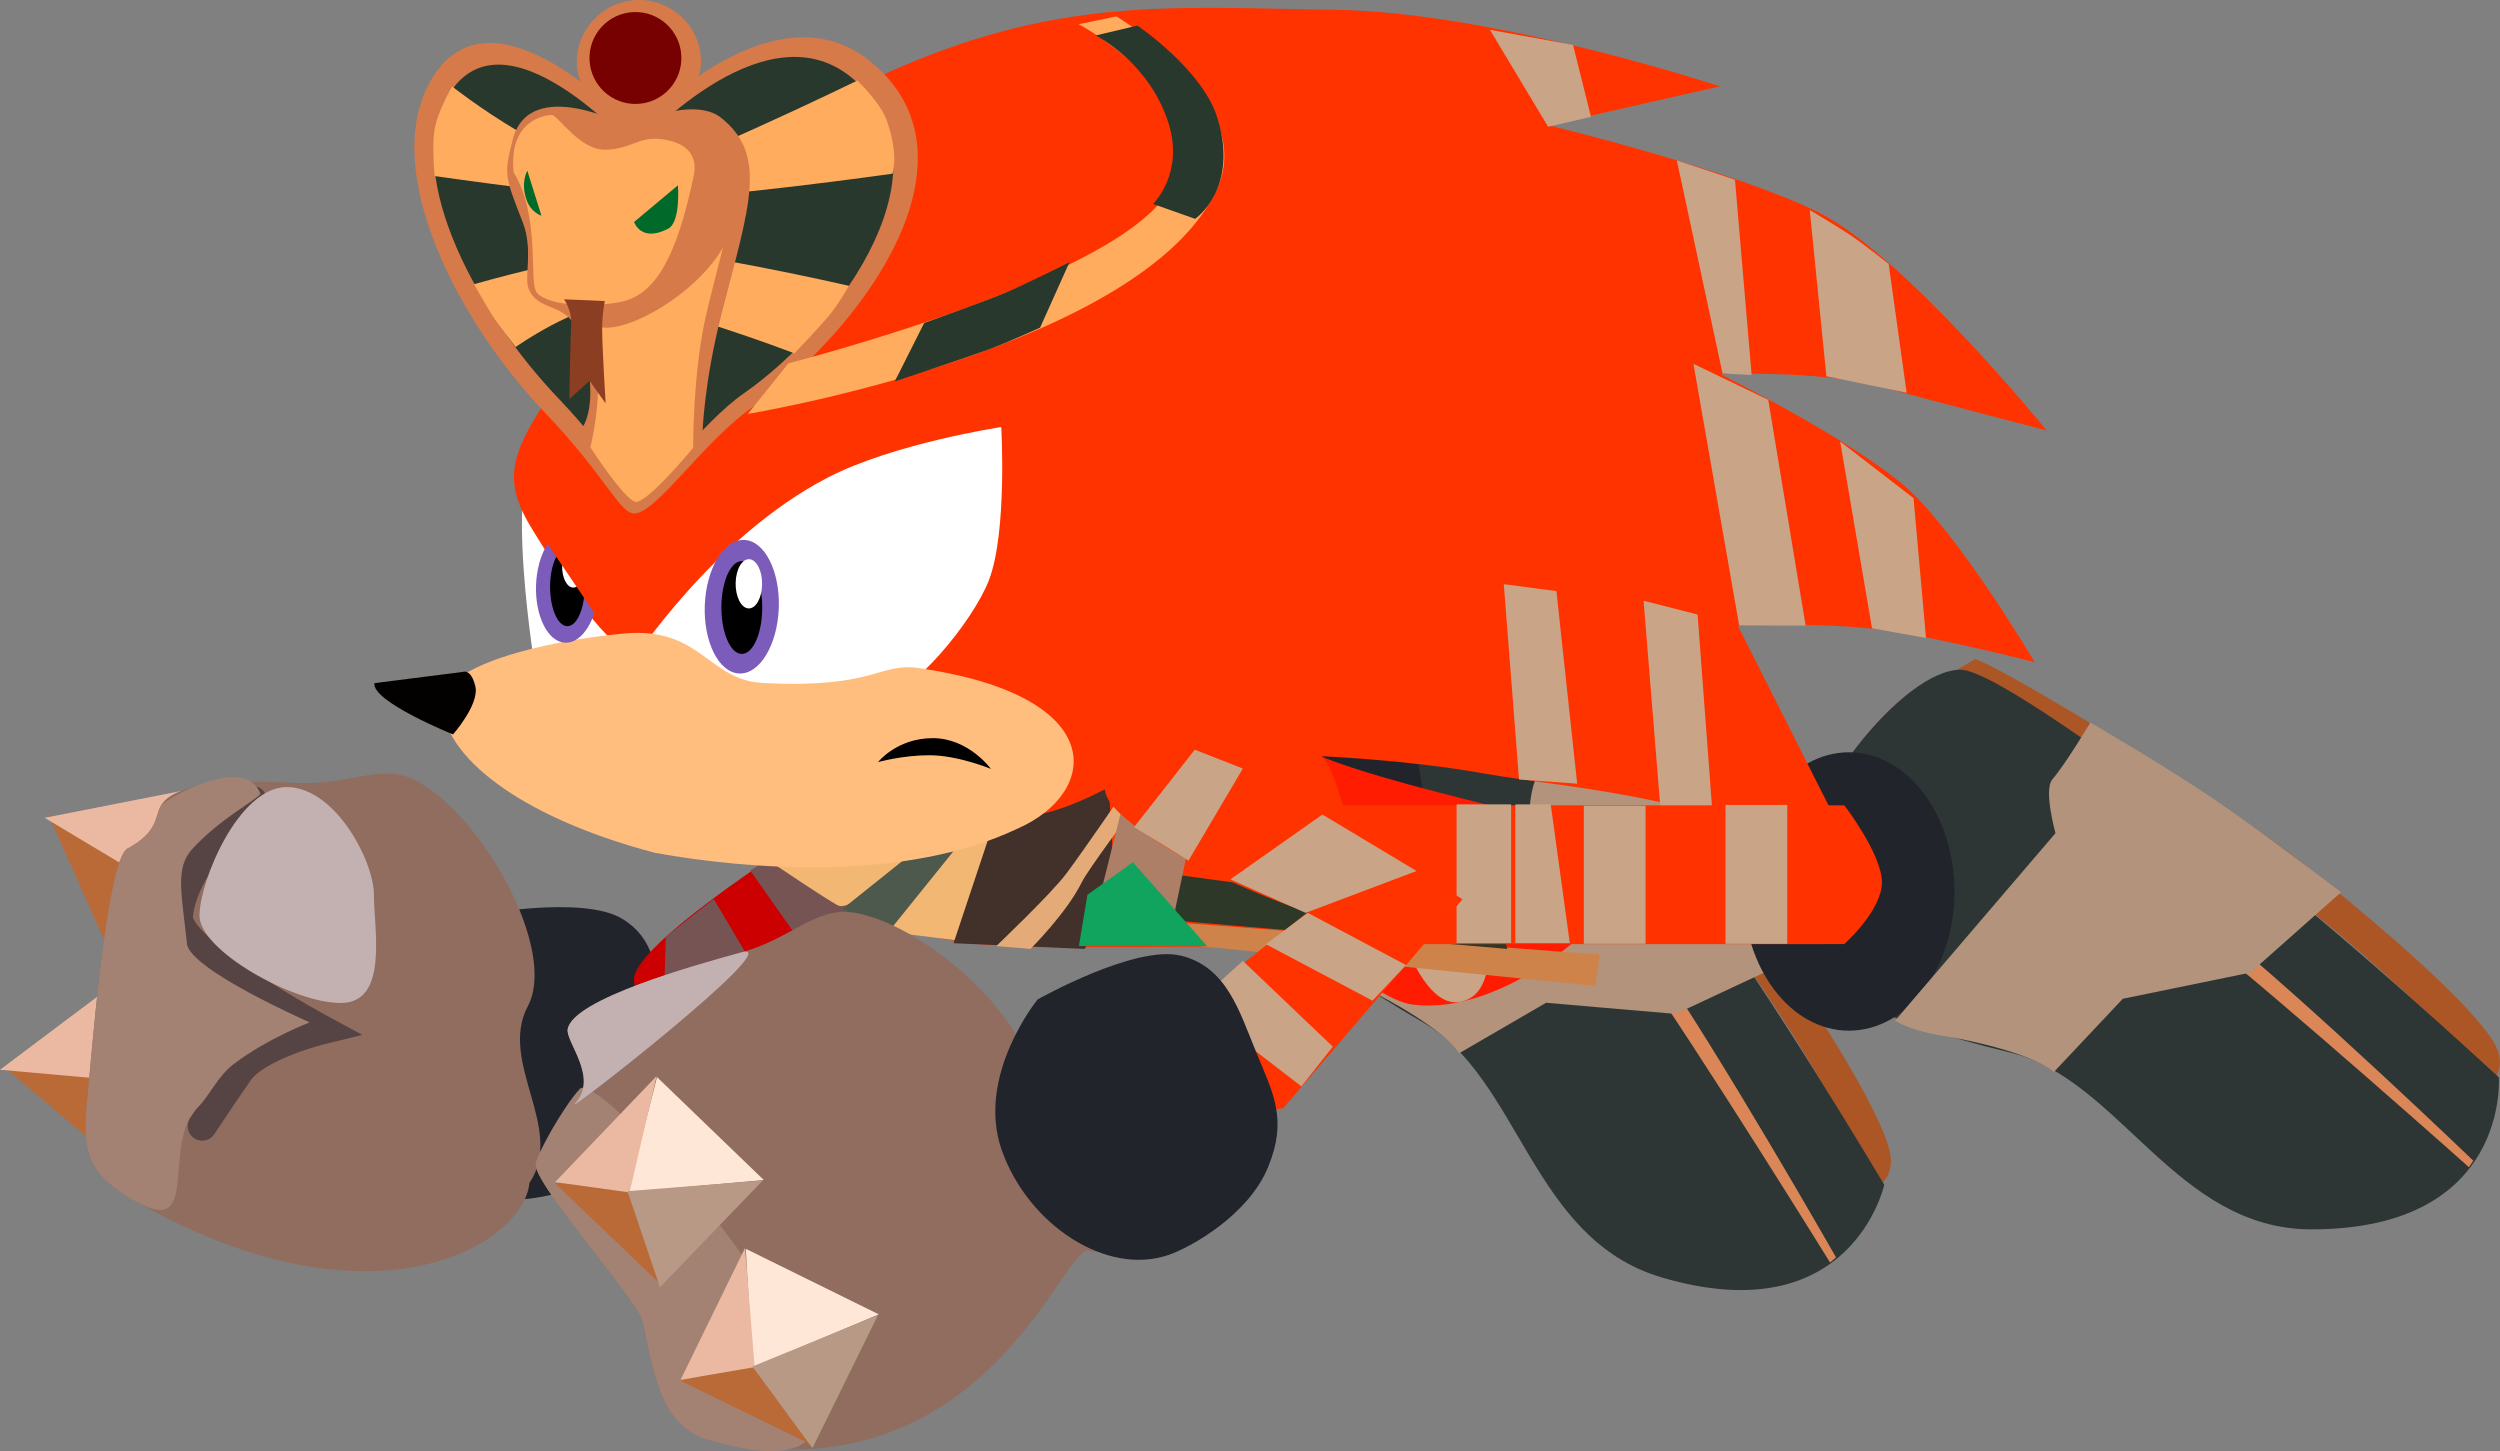<svg version="1.1" xmlns="http://www.w3.org/2000/svg" xmlns:xlink="http://www.w3.org/1999/xlink" width="42.996" height="24.957" viewBox="0,0,42.996,24.957"><rect x="0" y="0" width="42.996" height="24.957" fill="#808080" stroke="none"/><g transform="translate(-219.105,-167.893)"><g data-paper-data="{&quot;isPaintingLayer&quot;:true}" fill-rule="nonzero" stroke-linejoin="miter" stroke-miterlimit="10" stroke-dasharray="" stroke-dashoffset="0" style="mix-blend-mode: normal"><g stroke="none" stroke-width="0" stroke-linecap="butt"><path d="M219.135,186.211l1.734,0.21l0.484,1.665z" fill="#b96a37"/><path d="M219.105,186.291l2.413,-1.812l-0.557,1.978z" fill="#ebb9a2"/></g><g stroke="none" stroke-width="0" stroke-linecap="butt"><path d="M219.935,181.899l1.47,0.944l-0.289,1.709z" fill="#b96a37"/><path d="M219.873,181.958l2.961,-0.582l-1.362,1.539z" fill="#ebb9a2"/></g><g stroke="none" stroke-width="0" stroke-linecap="butt"><g data-paper-data="{&quot;index&quot;:null}"><path d="M229.819,183.702c0.687,0.431 0.586,1.189 0.641,1.965c0.056,0.776 0.22,1.285 -0.36,1.961c-0.58,0.676 -1.687,0.888 -2.092,0.895c-1.138,0.02 -2.141,-1.262 -2.164,-2.617c-0.023,-1.355 1.399,-2.262 1.399,-2.262c0,0 1.89,-0.373 2.576,0.058z" fill="#21242a"/><path d="M235.119,183.17l-5.291,2.705c0,0 0.284,-0.215 0.181,-1.121c-0.08,-0.703 4.112,-3.243 4.112,-3.243z" fill="#cc0000"/><path d="M226.266,181.322c1.138,0.603 2.431,2.907 1.917,3.876c-0.514,0.97 0.651,2.106 0.027,3.041c-0.101,1.061 -2.703,2.642 -6.772,0.314c-0.827,-0.473 -0.935,-0.827 -0.823,-1.845c0.042,-0.384 0.314,-4.021 0.682,-4.22c0.528,-0.285 0.467,-0.533 0.571,-0.731c0.245,-0.463 1.524,-0.442 2.338,-0.399c0.891,0.047 1.466,-0.352 2.06,-0.037z" fill="#906d5f"/></g><path d="M230.508,185.52l0.048,-1.514l0.824,-0.653l0.793,1.34z" fill="#755453"/><path d="M232.985,184.254l-0.976,-1.387l0.971,-0.667l1.238,1.435z" fill="#755453"/></g><g stroke="none" stroke-width="0" stroke-linecap="butt"><path d="M244.916,178.814c0.365,0.206 3.581,3.753 4.446,5.023c0.576,0.846 1.936,2.823 2.227,3.79c0.146,0.485 -0.184,0.668 -0.184,0.668c0,0 -0.868,-1.875 -2.647,-4.357c-1.78,-2.482 -4.572,-5.237 -4.206,-5.031z" data-paper-data="{&quot;index&quot;:null}" fill="#ac5626"/><path d="M240.537,181.951c0.795,-1.71 3.153,-3.311 4.09,-3.033c0.495,0.147 2.109,2.234 3.536,4.172c1.427,1.938 3.348,5.179 3.348,5.179c0,0 -0.558,2.562 -3.833,1.592c-2.242,-0.664 -2.426,-3.418 -4.1,-4.385c-1.993,-1.151 -3.548,-2.433 -3.041,-3.525z" fill="#2d3635"/><path d="M247.525,184.341c1.181,1.707 3.157,5.177 3.157,5.177l-0.103,0.088c0,0 -2.19,-3.539 -3.4,-5.274c-1.221,-1.752 -0.863,-1.738 0.346,0.009z" fill="#da8657"/><path d="M243.442,182.545c-0.376,1.267 -1.459,2.064 -2.42,1.78c-0.961,-0.285 -1.435,-1.543 -1.06,-2.81c0.376,-1.267 1.459,-2.064 2.42,-1.78c0.961,0.285 1.435,1.543 1.06,2.81z" data-paper-data="{&quot;index&quot;:null}" fill="#21242a"/><path d="M244.199,186.008c0,0 -0.23,-0.445 -1.72,-1.173c-0.455,-0.222 -0.649,-0.449 -0.649,-0.449l3.563,-2.309c0,0 0.012,-0.772 0.21,-0.9c0.304,-0.197 0.906,-0.753 0.906,-0.753c0,0 1.056,1.124 1.677,1.884c0.621,0.76 1.627,2.14 1.627,2.14l-1.887,0.883l-2.231,-0.192z" fill="#b3937c"/></g><g stroke="none" stroke-width="0" stroke-linecap="butt"><path d="M253.071,179.229c0.409,0.094 4.499,2.581 5.69,3.553c0.793,0.648 2.658,2.156 3.212,3.001c0.278,0.423 0.013,0.692 0.013,0.692c0,0 -1.364,-1.551 -3.776,-3.426c-2.412,-1.875 -5.871,-3.722 -5.462,-3.629z" data-paper-data="{&quot;index&quot;:null}" fill="#ac5626"/><path d="M249.763,183.481c0.276,-1.865 2.083,-4.07 3.06,-4.07c0.516,0 2.657,1.543 4.576,2.996c1.919,1.453 4.682,4.014 4.682,4.014c0,0 0.193,2.615 -3.223,2.615c-2.338,0 -3.297,-2.588 -5.177,-3.04c-2.238,-0.537 -4.093,-1.325 -3.917,-2.516z" fill="#2d3635"/><path d="M257.143,183.787c1.617,1.301 4.498,4.067 4.498,4.067l-0.074,0.114c0,0 -3.105,-2.771 -4.758,-4.091c-1.669,-1.333 -1.321,-1.421 0.334,-0.09z" fill="#da8657"/><path d="M252.718,183.225c0,1.322 -0.812,2.394 -1.814,2.394c-1.002,0 -1.814,-1.072 -1.814,-2.394c0,-1.322 0.812,-2.394 1.814,-2.394c1.002,0 1.814,1.072 1.814,2.394z" data-paper-data="{&quot;index&quot;:null}" fill="#21242a"/><path d="M254.428,186.33c0,0 -0.347,-0.362 -1.982,-0.636c-0.5,-0.084 -0.75,-0.246 -0.75,-0.246l2.76,-3.226c0,0 -0.208,-0.743 -0.055,-0.923c0.235,-0.275 0.655,-0.98 0.655,-0.98c0,0 1.332,0.777 2.143,1.33c0.811,0.552 2.168,1.589 2.168,1.589l-1.559,1.382l-2.194,0.45z" fill="#b3937c"/></g><path d="M247.302,182.754c-0.495,1.021 -2.344,2.61 -3.897,2.417c-1.553,-0.194 -5.921,-6.115 -1.738,-4.331c1.771,0.755 5.934,1.42 5.748,1.804z" data-paper-data="{&quot;index&quot;:null}" fill="#ff1c00" stroke="none" stroke-width="0" stroke-linecap="butt"/><path d="M244.26,185.115c-0.911,0.256 -1.445,-2.532 -1.445,-2.532l1.459,-0.409c0,0 0.994,2.659 -0.014,2.941z" fill="#caa487" stroke="none" stroke-width="0" stroke-linecap="butt"/><path d="M241.897,184.236c-0.602,-0.145 -3.849,0.015 -5.802,-0.094c-1.899,-0.106 -3.685,-1.396 -3.685,-1.396c0,0 3.944,-1.661 5.624,-1.888c1.539,-0.208 3.514,-1.23 4.071,0.579c0.183,0.594 0.979,3.085 -0.208,2.799z" data-paper-data="{&quot;index&quot;:null}" fill="#ff3300" stroke="none" stroke-width="0" stroke-linecap="butt"/><path d="M233.516,183.465c-0.243,-0.132 -1.051,-0.68 -1.051,-0.68l2.265,-0.139c0,0 -0.97,0.95 -1.213,0.818z" fill="#f3b774" stroke="none" stroke-width="0" stroke-linecap="butt"/><path d="M239.732,184.164l-0.227,-0.392l7.111,0.539l-0.076,0.539z" fill="#ce834a" stroke="none" stroke-width="0" stroke-linecap="butt"/><path d="M239.278,183.723l0.076,-0.784l5.539,0.753l0.135,0.521z" fill="#2d3828" stroke="none" stroke-width="0" stroke-linecap="butt"/><path d="M233.592,183.527l1.225,-0.98h0.686l-1.078,1.373z" fill="#4c594c" stroke="none" stroke-width="0" stroke-linecap="butt"/><path d="M234.386,183.919l1.225,-1.52l0.637,-0.147l-0.686,1.814z" fill="#f3b774" stroke="none" stroke-width="0" stroke-linecap="butt"/><path d="M235.504,184.115l0.882,-2.647l1.716,-0.784c0,0 0.176,1.699 0.131,2.348c-0.032,0.461 -0.474,1.181 -0.474,1.181z" fill="#42302a" stroke="none" stroke-width="0" stroke-linecap="butt"/><path d="M236.239,184.164c0,0 0.942,-0.896 1.202,-1.243c0.317,-0.422 1.053,-1.502 1.053,-1.502l0.089,0.404c0,0 -0.767,1.027 -0.871,1.239c-0.262,0.535 -0.885,1.151 -0.885,1.151z" fill="#e4ab79" stroke="none" stroke-width="0" stroke-linecap="butt"/><path d="M238.053,183.183l0.637,-2.549l1.225,0.049l-0.637,3.039z" fill="#ae7f67" stroke="none" stroke-width="0" stroke-linecap="butt"/><path d="M237.66,184.164l0.147,-0.882l0.781,-0.56l1.277,1.442z" fill="#10a45f" stroke="none" stroke-width="0" stroke-linecap="butt"/><path d="M228.296,179.314c0,0 -0.652,-4.053 0.318,-3.701c0.97,0.352 1.358,3.975 1.358,3.975z" data-paper-data="{&quot;index&quot;:null}" fill="#ffffff" stroke="none" stroke-width="0" stroke-linecap="butt"/><path d="M228.273,177.02c-0.611,-0.989 -0.387,-1.417 0.812,-3.075c1.045,-1.445 2.137,-3.359 5.165,-4.748c3.028,-1.389 5.038,-1.171 7.799,-1.136c2.76,0.035 6.634,1.317 6.634,1.317l-2.945,0.669c0,0 3.161,0.766 4.633,1.493c1.472,0.727 3.933,3.756 3.933,3.756c0,0 -1.783,-0.462 -2.857,-0.753c-1.075,-0.291 -2.748,-0.212 -2.748,-0.212c0,0 2.263,1.132 3.179,1.936c0.915,0.804 2.22,3.015 2.22,3.015c0,0 -1.604,-0.418 -2.635,-0.557c-1.03,-0.139 -2.468,-0.066 -2.468,-0.066l1.958,3.878c0,0 -2.204,-0.618 -3.386,-0.868c-1.181,-0.25 -2.055,-0.317 -2.987,-0.481c-2.41,-0.425 -5.449,-0.333 -5.449,-0.333c0,0 -1.84,1.301 -2.773,1.055c-1.975,-0.522 -3.902,-2.819 -3.918,-2.822c-0.571,-0.095 -1.867,0.326 -2.425,0.076c-0.523,-0.234 -1.035,-1.001 -1.743,-2.145z" data-paper-data="{&quot;index&quot;:null}" fill="#ff3300" stroke="none" stroke-width="0" stroke-linecap="butt"/><path d="M247.658,181.75l-0.286,-3.525l0.929,0.237l0.26,3.468z" fill="#caa487" stroke="none" stroke-width="0" stroke-linecap="butt"/><path d="M226.94,173.787z" data-paper-data="{&quot;index&quot;:null}" fill="#030000" stroke="none" stroke-width="0" stroke-linecap="butt"/><path d="M229.972,179.287c0,0 1.381,-2.151 3.368,-3.18c1.139,-0.59 2.985,-0.87 2.985,-0.87c0,0 0.104,1.8 -0.209,2.626c-0.277,0.73 -1.351,1.999 -1.845,2.026c-0.441,0.024 -1.018,0.196 -2.089,-0.07c-1.364,-0.338 -2.21,-0.532 -2.21,-0.532z" data-paper-data="{&quot;index&quot;:null}" fill="#ffffff" stroke="none" stroke-width="0" stroke-linecap="butt"/><path d="M230.372,182.561c-2.149,-0.565 -3.546,-1.538 -3.669,-2.506c-0.091,-0.716 1.813,-1.146 3.136,-1.267c1.323,-0.12 1.439,0.803 2.386,0.851c1.946,0.099 1.992,-0.357 2.686,-0.256c3.305,0.482 3.102,2.146 1.692,2.762c-1.925,0.914 -4.611,0.708 -6.231,0.416z" data-paper-data="{&quot;index&quot;:null}" fill="#ffbe7e" stroke="none" stroke-width="0" stroke-linecap="butt"/><path d="M227.065,179.449c0,0 0.141,-0.063 0.215,0.247c0.074,0.31 -0.384,0.828 -0.384,0.828c0,0 -1.404,-0.568 -1.351,-0.882z" data-paper-data="{&quot;index&quot;:null}" fill="#030000" stroke="none" stroke-width="0" stroke-linecap="butt"/><path d="M242.179,184.131v-2.388h8.645c0,0 0.647,0.84 0.647,1.325c0,0.485 -0.647,1.062 -0.647,1.062z" data-paper-data="{&quot;index&quot;:null}" fill="#ff3200" stroke="none" stroke-width="0" stroke-linecap="butt"/><path d="M223.448,181.661c0,0 -1.193,1.048 -1.276,1.986c-0.053,0.595 2.473,1.956 2.473,1.956c0,0 -1.119,0.272 -1.435,0.728c-0.316,0.456 -0.627,0.929 -0.627,0.929" data-paper-data="{&quot;index&quot;:null}" fill="none" stroke="#564343" stroke-width="0.5" stroke-linecap="round"/><path d="M221.437,188.554c-0.827,-0.473 -0.935,-0.827 -0.823,-1.845c0.042,-0.384 0.314,-4.021 0.682,-4.22c0.528,-0.285 0.467,-0.533 0.571,-0.731c0.057,-0.108 1.453,-0.919 1.718,-0.212c-0.107,0.131 -0.697,0.428 -1.175,0.951c-0.295,0.324 -0.183,0.746 -0.09,1.625c0.048,0.45 2.111,1.354 2.111,1.354c0,0 -0.733,0.282 -1.3,0.712c-0.291,0.221 -0.414,0.542 -0.629,0.756c-0.633,0.633 0.073,2.259 -1.065,1.608z" fill="#a38273" stroke="none" stroke-width="0" stroke-linecap="butt"/><g stroke="none" stroke-width="0" stroke-linecap="butt"><path d="M226.492,169.316c1.047,-1.922 3.531,0.818 3.531,0.818c0,0 2.324,-2.564 4.034,-1.198c2.061,1.646 -0.122,4.645 -2.021,5.968c-0.809,0.564 -1.639,1.803 -2.012,1.82c-0.262,0.012 -0.489,-0.627 -1.544,-1.732c-1.515,-1.586 -2.822,-4.147 -1.988,-5.677z" fill="#d67a49"/><path d="M229.027,169.006c-0.025,-0.59 0.434,-1.088 1.023,-1.112c0.59,-0.025 1.088,0.434 1.112,1.023c0.015,0.35 -0.183,0.527 -0.436,0.733c-0.172,0.14 -0.613,0.631 -0.613,0.631c0,0 -0.448,-0.363 -0.641,-0.513c-0.239,-0.186 -0.432,-0.435 -0.446,-0.762z" fill="#d67a49"/><path d="M229.244,168.923c-0.018,-0.436 0.321,-0.804 0.757,-0.822c0.436,-0.018 0.804,0.321 0.822,0.757c0.018,0.436 -0.321,0.804 -0.757,0.822c-0.436,0.018 -0.804,-0.321 -0.822,-0.757z" fill="#770000"/><path d="M226.781,169.594c0.937,-1.721 3.237,0.874 3.237,0.874c0,0 2.182,-2.48 3.713,-1.257c1.845,1.474 -0.14,4.267 -1.84,5.452c-0.724,0.505 -1.467,1.614 -1.801,1.63c-0.235,0.011 -0.438,-0.561 -1.382,-1.55c-1.356,-1.42 -2.672,-3.778 -1.926,-5.148z" fill="#29382d"/><path d="M226.581,170.922c0,0 -0.051,-0.472 -0.004,-0.789c0.047,-0.317 0.304,-0.753 0.304,-0.753c0,0 1.949,1.546 3.193,1.494c0.546,-0.023 3.777,-1.596 3.777,-1.596c0,0 0.389,0.376 0.495,0.663c0.228,0.618 0.108,0.939 0.108,0.939c0,0 -3.06,0.437 -4.395,0.442c-0.645,0.003 -3.478,-0.401 -3.478,-0.401z" fill="#ffac5f"/><path d="M227.972,173.861c0,0 -0.287,-0.367 -0.403,-0.549c-0.114,-0.178 -0.312,-0.531 -0.312,-0.531c0,0 1.903,-0.545 2.8,-0.582c0.838,-0.035 3.651,0.61 3.651,0.61c0,0 -0.189,0.32 -0.319,0.48c-0.167,0.206 -0.622,0.681 -0.622,0.681c0,0 -2.229,-0.857 -3.03,-0.854c-0.717,0.002 -1.765,0.746 -1.765,0.746z" fill="#ffac5f"/><path d="M229.126,175.239c0,0 0.348,-0.479 -0.085,-1.669c-0.226,-0.487 -0.689,-0.31 -0.848,-0.72c-0.074,-0.191 0.086,-0.666 -0.1,-1.14c-0.317,-0.806 -0.316,-0.828 -0.174,-1.403c0.285,-1.145 1.984,-0.24 1.984,-0.24c0,0 1.108,-0.55 1.61,-0.144c0.804,0.651 0.479,1.508 -0.003,3.387c-0.298,1.164 -0.323,2.026 -0.323,2.026c0,0 -0.824,1.091 -1.059,1.036c-0.247,-0.058 -1.002,-1.134 -1.002,-1.134z" fill="#d67a49"/><path d="M229.23,173.356c-0.489,-1.421 -0.914,-2.868 -0.841,-3.326c0.085,-0.539 1.633,0.315 1.633,0.315c0,0 0.962,-0.548 1.367,-0.199c0.649,0.559 0.251,1.519 -0.132,3.128c-0.238,0.997 -0.231,2.321 -0.231,2.321c0,0 -0.807,0.976 -0.996,0.928c-0.199,-0.051 -0.772,-0.938 -0.772,-0.938c0,0 0.324,-1.21 -0.027,-2.23z" fill="#ffac5f"/><path d="M229.23,173.356c-0.489,-1.421 -0.914,-2.868 -0.841,-3.326c0.085,-0.539 1.6,0.256 1.6,0.256c0,0 1.052,-0.552 1.457,-0.202c0.318,0.274 0.586,1.323 0.028,2.172c-0.584,0.887 -2.064,1.62 -2.244,1.099z" fill="#d67a49"/><path d="M228.341,172.93c-0.153,-0.167 0.075,-1.286 -0.403,-2.076c-0.088,-0.916 0.562,-0.98 0.655,-0.984c0.102,-0.004 0.48,0.61 0.926,0.598c0.45,-0.012 0.566,-0.233 0.968,-0.181c0.408,0.053 0.627,0.262 0.549,0.631c-0.285,1.344 -0.632,2.023 -1.23,2.161c-0.432,0.099 -1.243,0.095 -1.466,-0.149z" fill="#ffac5f"/><path d="M228.897,174.756c0,0 0.015,-0.98 0.032,-1.297c0.012,-0.227 -0.124,-0.419 -0.124,-0.419l0.702,0.031c0,0 -0.048,0.223 -0.046,0.502c0.002,0.305 0.06,1.257 0.06,1.257l-0.276,-0.388z" fill="#8c3e22"/><path d="M230.01,171.711l0.754,-0.631c0,0 0.052,0.632 -0.169,0.747c-0.467,0.243 -0.585,-0.116 -0.585,-0.116z" fill="#016929"/><path d="M228.165,171.342c-0.114,-0.307 0.009,-0.513 0.009,-0.513l0.243,0.774c0,0 -0.175,-0.054 -0.252,-0.261z" fill="#016929"/></g><path d="M231.966,175.012l0.699,-0.871c0,0 5.841,-1.486 6.576,-3.043c0.735,-1.557 -1.584,-2.789 -1.584,-2.789l0.649,-0.134c0,0 2.4,1.448 1.741,2.939c-1.223,2.766 -8.081,3.898 -8.081,3.898z" fill="#ffac5f" stroke="none" stroke-width="0" stroke-linecap="butt"/><path d="M234.494,174.452l0.505,-1.004c0,0 1.086,-0.387 1.433,-0.536c0.346,-0.148 1.066,-0.509 1.066,-0.509l-0.505,1.125c0,0 -0.546,0.251 -0.9,0.381c-0.355,0.13 -1.598,0.543 -1.598,0.543z" fill="#29382d" stroke="none" stroke-width="0" stroke-linecap="butt"/><path d="M238.935,171.401c0,0 0.542,-0.522 0.265,-1.394c-0.332,-1.047 -1.251,-1.504 -1.251,-1.504l0.717,-0.17c0,0 1.15,0.777 1.384,1.616c0.36,1.192 -0.39,1.708 -0.39,1.708z" fill="#29382d" stroke="none" stroke-width="0" stroke-linecap="butt"/><path d="M245.73,170.073l-1,-1.667l1.429,0.26l0.308,1.237z" fill="#caa487" stroke="none" stroke-width="0" stroke-linecap="butt"/><path d="M250.516,174.364l-0.286,-2.857c0,0 0.491,0.288 0.724,0.447c0.218,0.149 0.633,0.479 0.633,0.479l0.309,2.214z" fill="#caa487" stroke="none" stroke-width="0" stroke-linecap="butt"/><path d="M248.73,174.317l-0.786,-3.666l1,0.334l0.286,3.356z" fill="#caa487" stroke="none" stroke-width="0" stroke-linecap="butt"/><path d="M251.301,178.7l-0.548,-3.213l1.262,0.974l0.214,2.404z" fill="#caa487" stroke="none" stroke-width="0" stroke-linecap="butt"/><path d="M249.016,178.651l-0.786,-4.5l1.286,0.619l0.643,3.881z" fill="#caa487" stroke="none" stroke-width="0" stroke-linecap="butt"/><path d="M245.23,181.299l-0.262,-3.359l0.905,0.119l0.357,3.312z" fill="#caa487" stroke="none" stroke-width="0" stroke-linecap="butt"/><g stroke="none" stroke-width="0" stroke-linecap="butt"><path d="M231.82,179.476c-0.351,-0.013 -0.617,-0.538 -0.594,-1.172c0.024,-0.634 0.327,-1.138 0.679,-1.125c0.351,0.013 0.617,0.538 0.594,1.172c-0.024,0.634 -0.327,1.138 -0.679,1.125z" fill="#7c5cbb"/><path d="M231.85,179.139c-0.194,-0.016 -0.345,-0.387 -0.338,-0.827c0.007,-0.441 0.17,-0.785 0.364,-0.768c0.194,0.016 0.345,0.387 0.338,0.827c-0.007,0.441 -0.17,0.785 -0.364,0.768z" fill="#000000"/><path d="M231.976,178.357c-0.126,-0.009 -0.224,-0.205 -0.219,-0.439c0.005,-0.234 0.11,-0.416 0.236,-0.408c0.126,0.009 0.224,0.205 0.219,0.439c-0.005,0.234 -0.11,0.416 -0.236,0.408z" fill="#ffffff"/></g><g stroke="none" stroke-width="0" stroke-linecap="butt"><path d="M228.827,178.947c-0.297,-0.011 -0.522,-0.455 -0.503,-0.992c0.02,-0.537 0.277,-0.963 0.575,-0.952c0.297,0.011 0.522,0.455 0.503,0.992c-0.02,0.537 -0.277,0.963 -0.575,0.952z" fill="#7c5cbb"/><path d="M228.852,178.662c-0.164,-0.014 -0.292,-0.327 -0.286,-0.7c0.006,-0.373 0.144,-0.664 0.308,-0.65c0.164,0.014 0.292,0.327 0.286,0.7c-0.006,0.373 -0.144,0.664 -0.308,0.65z" fill="#000000"/><path d="M228.959,177.999c-0.107,-0.007 -0.19,-0.174 -0.186,-0.372c0.004,-0.198 0.093,-0.352 0.2,-0.345c0.107,0.007 0.19,0.174 0.186,0.371c-0.004,0.198 -0.093,0.352 -0.2,0.345z" fill="#ffffff"/></g><path d="M228.165,176.72l0.235,-1.176l1.824,1.529l-0.795,1.514z" fill="#ff3300" stroke="none" stroke-width="0" stroke-linecap="butt"/><path d="M234.206,181c0,0 0.323,-0.412 0.941,-0.412c0.618,0 1,0.529 1,0.529c0,0 -0.565,-0.235 -1.059,-0.235c-0.465,0 -0.882,0.118 -0.882,0.118z" fill="#000000" stroke="none" stroke-width="0" stroke-linecap="butt"/><path d="M248.781,184.125v-2.388h1.062v2.388z" fill="#caa487" stroke="none" stroke-width="0" stroke-linecap="butt"/><path d="M246.344,184.125v-2.374h1.062v2.374z" fill="#caa487" stroke="none" stroke-width="0" stroke-linecap="butt"/><path d="M244.156,184.113v-2.386h0.938v2.386z" fill="#caa487" stroke="none" stroke-width="0" stroke-linecap="butt"/><path d="M245.166,184.113v-2.386h0.609l0.328,2.386z" fill="#caa487" stroke="none" stroke-width="0" stroke-linecap="butt"/><g stroke="none" stroke-width="0" stroke-linecap="butt"><path d="M238.397,181.912c-0.687,-0.613 -0.036,-0.961 0.514,-1.262c0.699,-0.383 5.346,2.71 5.346,2.71l-3.082,3.592c0,0 -1.016,0.231 -1.398,-0.597c-0.297,-0.642 0.156,-1.452 0.156,-1.452l1.659,-1.319c0,0 -2.109,-0.704 -3.195,-1.673z" data-paper-data="{&quot;index&quot;:null}" fill="#ff3300"/><path d="M238.61,182.118l1.043,-1.331l0.827,0.324l-0.935,1.583z" fill="#caa487"/><path d="M241.56,183.593l-1.295,-0.576l1.583,-1.115l1.619,0.971z" fill="#caa487"/><path d="M240.876,184.132l0.719,-0.54l1.691,0.899l-0.576,0.612z" fill="#caa487"/><path d="M239.761,185.247c0,0 0.08,-0.212 0.173,-0.32c0.093,-0.107 0.546,-0.508 0.546,-0.508l1.547,1.475l-0.54,0.683z" fill="#caa487"/></g><path d="M233.801,183.59c1.269,0.215 3.22,1.997 3.037,3.079c-0.184,1.082 2.249,2.952 0.98,2.736c-0.437,-0.074 -1.794,4.222 -6.389,3.289c-0.934,-0.19 -1.054,-1.053 -1.266,-2.055c-0.08,-0.378 -1.79,-2.27 -1.847,-2.705c-0.017,-0.126 0.394,-0.762 0.681,-1.067c0.412,-0.436 -0.165,-1.054 -0.128,-1.274c0.088,-0.517 2.201,-1.106 2.988,-1.321c0.861,-0.235 1.281,-0.795 1.944,-0.682z" data-paper-data="{&quot;index&quot;:null}" fill="#906d5f" stroke="none" stroke-width="0" stroke-linecap="butt"/><path d="M239.414,184.328c0.787,0.194 1.001,0.945 1.297,1.665c0.296,0.719 0.541,1.151 0.202,1.975c-0.339,0.824 -1.323,1.373 -1.705,1.506c-1.075,0.376 -2.429,-0.526 -2.876,-1.805c-0.447,-1.279 0.618,-2.587 0.618,-2.587c0,0 1.677,-0.947 2.464,-0.753z" data-paper-data="{&quot;index&quot;:null}" fill="#21242a" stroke="none" stroke-width="0" stroke-linecap="butt"/><path d="M231.429,192.694c-0.934,-0.19 -1.054,-1.053 -1.266,-2.055c-0.08,-0.378 -1.79,-2.27 -1.847,-2.705c-0.017,-0.126 0.477,-1.012 0.764,-1.317c0.412,-0.436 7.194,7.426 2.35,6.077z" data-paper-data="{&quot;index&quot;:null}" fill="#a38273" stroke="none" stroke-width="0" stroke-linecap="butt"/><g stroke="none" stroke-width="0" stroke-linecap="butt"><path d="M228.642,188.236l1.264,0.105l0.56,1.641z" fill="#b96a37"/><path d="M230.405,186.418l1.836,1.769l-2.344,0.21z" fill="#ffe7d7"/><path d="M228.652,188.223l1.746,-1.824l-0.465,2.002z" fill="#ebb9a2"/><path d="M232.224,188.195l-1.769,1.836l-0.558,-1.652z" fill="#b89985"/></g><g stroke="none" stroke-width="0" stroke-linecap="butt"><path d="M230.805,191.639l1.236,-0.284l1.033,1.392z" fill="#b96a37"/><path d="M231.932,189.371l2.287,1.127l-2.169,0.913z" fill="#ffe7d7"/><path d="M230.81,191.624l1.108,-2.268l0.166,2.049z" fill="#ebb9a2"/><path d="M234.205,190.511l-1.127,2.287l-1.033,-1.404z" fill="#b89985"/></g><path d="M222.536,183.643c0,-0.592 0.672,-2.214 1.5,-2.214c0.828,0 1.5,1.265 1.5,1.857c0,0.592 0.257,1.857 -0.571,1.857c-0.828,0 -2.429,-0.908 -2.429,-1.5z" fill="#c3b0b0" stroke="none" stroke-width="0" stroke-linecap="butt"/><path d="M228.996,186.867c0.412,-0.436 -0.165,-1.054 -0.128,-1.274c0.088,-0.517 2.201,-1.106 2.988,-1.321c0.861,-0.235 -3.148,2.899 -2.86,2.595z" data-paper-data="{&quot;index&quot;:null}" fill="#c3b0b0" stroke="none" stroke-width="0" stroke-linecap="butt"/></g></g></svg>